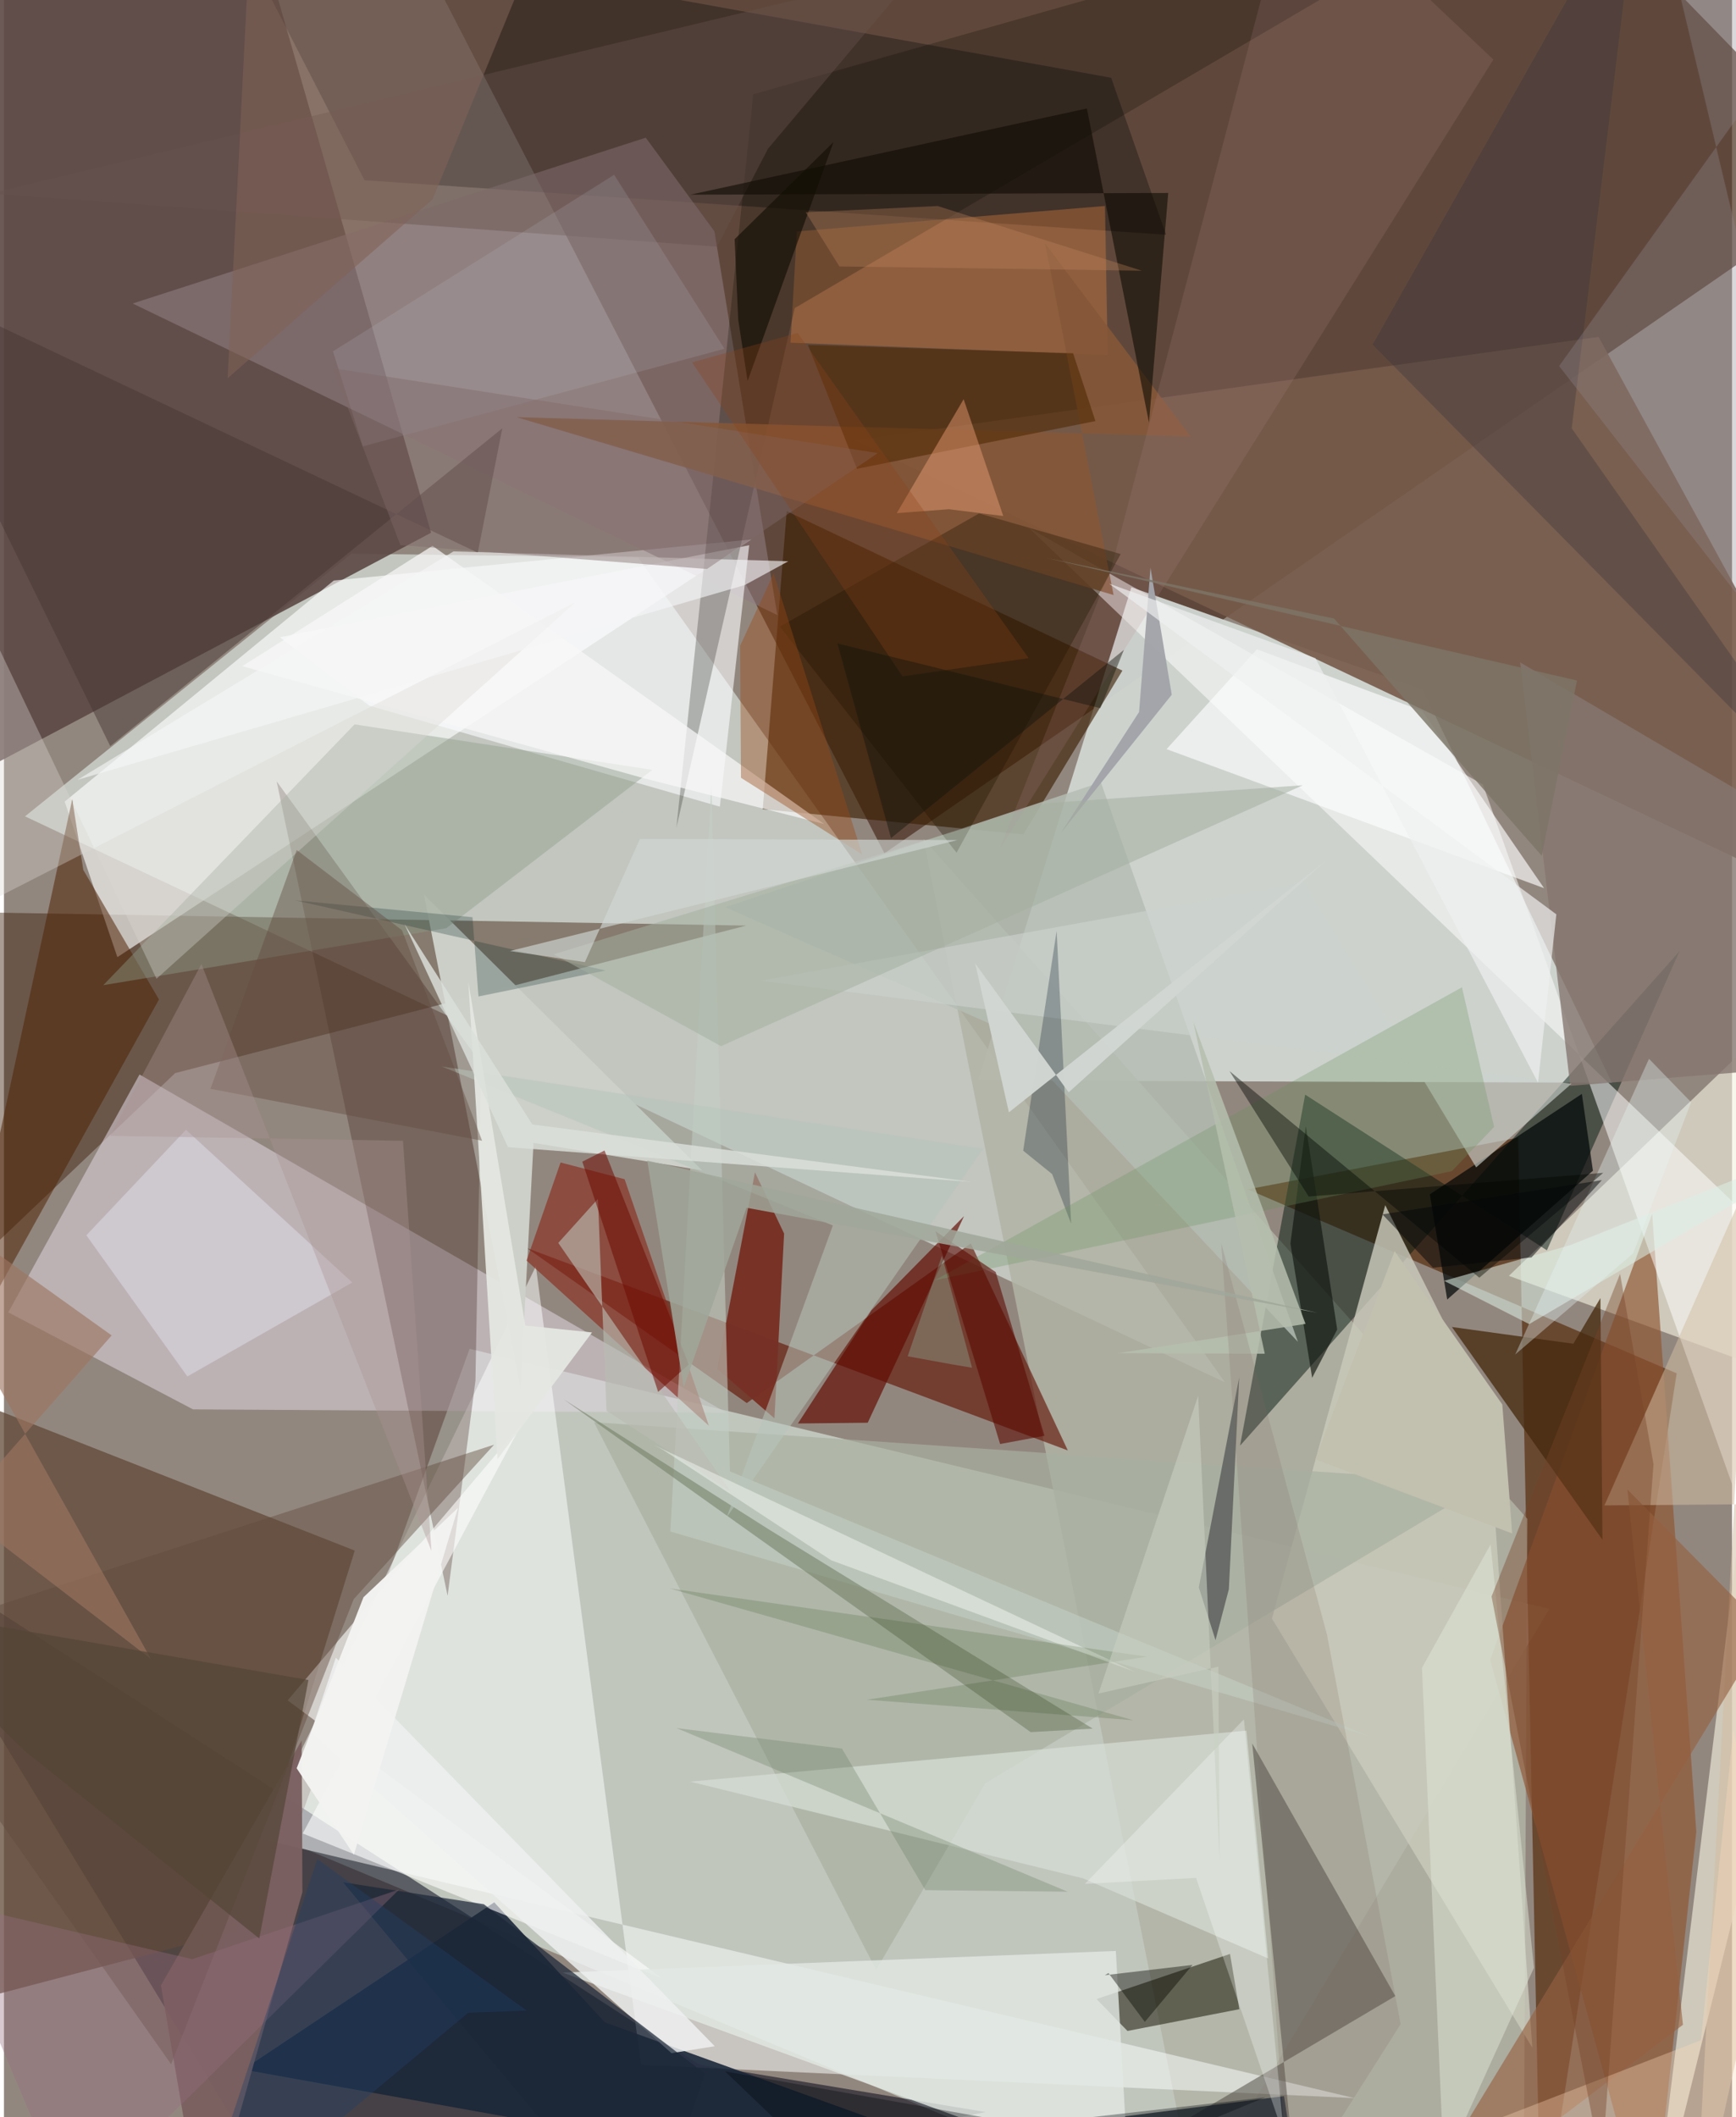 <svg xmlns="http://www.w3.org/2000/svg" width="228" height="278" viewBox="0 0 836 1024"><path fill="#92877e" d="M0 0h836v1024H0z"/><path fill="#482c1c" fill-opacity=".686" d="M425.949 412.728L898 86.79 753.068-62H181.292z"/><path fill="#d4ded5" fill-opacity=".718" d="M139.1 891.523l86.154-239.155 522.293 125.826-176.092 293.624z"/><path fill="#c8cec7" fill-opacity=".894" d="M590.811 668.702L306.75 269.615l-138.647-1.804-157.92 127.03z"/><path fill="#d0d5d1" fill-opacity=".957" d="M777.87 523.684l-306.697-1.111 74.235-238.522 140.892 49.44z"/><path fill="#000215" fill-opacity=".529" d="M336.386 998.54L-62 741.03 147.833 1086l327.155-64.476z"/><path fill="#5b4844" fill-opacity=".898" d="M-62 399.983L-35.143-4.208l156.878-34.154 84.898 296.039z"/><path fill="#502303" fill-opacity=".624" d="M809.215 664.237L743.523 1086 732.51 550.24l-130.834 25.005z"/><path fill="#361600" fill-opacity=".424" d="M-62 656.76L82.845 519.02l276.264-71.346-396.648-6.86z"/><path fill="#ddd5df" fill-opacity=".561" d="M349.39 683.247L65.581 519.7 2.112 634.73l89.357 46.936z"/><path fill="#765b4b" fill-opacity=".914" d="M411.542 213.01L898 443.487l-10.102-67.236-116.444-213.316z"/><path fill="#b0b3a5" fill-opacity=".851" d="M736.963 734.608l-1.577 295.7-156.68 46.613L444.853 405.82z"/><path fill="#614937" fill-opacity=".749" d="M-55.736 661.372l-.708 317.124 168.892-44.375 57.235-184.146z"/><path fill="#fdffff" fill-opacity=".506" d="M257.328 612.413L123.154 889.165l530.27 125.624-345.258-16.05z"/><path fill="#f3f1e0" fill-opacity=".616" d="M728.041 617.091L898 678.732 797.112 1086l74.235-606.693z"/><path fill="#041810" fill-opacity=".49" d="M810.655 459.945L597.993 699.207l31.492-169.774 116.94 75.299z"/><path fill="#fdfefe" fill-opacity=".624" d="M54.86 462.95l306.71-202.025-202.026 19.858-130.17 106.936z"/><path fill="#611103" fill-opacity=".624" d="M253.12 603.704l261.54 97.815-46.925-100.102-108.382 77.192z"/><path fill="#ccd0c9" fill-opacity=".996" d="M249.91 671.185l-46.72-238.511 134.565 133.394-81.56-13.27z"/><path fill="#391d00" fill-opacity=".616" d="M378.687 247.251l-11.615 144.124 126.058 12.229 47.956-79.261z"/><path fill="#070709" fill-opacity=".333" d="M109.45-39.25L535.639 37.6l26.572 75.95L174.45 87.17z"/><path fill="#371a12" fill-opacity=".298" d="M228.098 667.748l2.84-153.218-99.029-136.633 82.716 393.934z"/><path fill="#8f5532" fill-opacity=".663" d="M719.024 802.777L796.814 1086l21.904-200.077-21.35-298.901z"/><path fill="#47423c" fill-opacity=".498" d="M627.926 1086L603.88 843.252l69.207 122.184-174.442 103.096z"/><path fill="#cacabb" fill-opacity=".816" d="M739.383 990.369l-21.816-309.187-49.344-98.28-54.82 199.936z"/><path fill="#8f7c81" fill-opacity=".592" d="M343.69 111.871l30.406 185.568-311.84-150.645 248.228-80.197z"/><path fill="#fffffe" fill-opacity=".514" d="M898 640.304l-59.399 84.734L715.473 379.47 495.816 255.328z"/><path fill="#fcfcff" fill-opacity=".608" d="M176.774 341.324l169.562 48.836 14.192-126.462L133.5 308.21z"/><path fill="#1a2639" fill-opacity=".898" d="M115.75 1000.954l121.425-80.855 53.514 58.044L589.866 1086z"/><path fill="#171605" fill-opacity=".529" d="M528.562 966.868l64.56-21.815 4.514 26.722-54.108 10.527z"/><path fill="#a8b1a0" fill-opacity=".686" d="M421.937 952.816l52.77-90.337L717.232 717.32 285.4 687.862z"/><path fill="#b4bdb3" fill-opacity=".831" d="M348.943 438.768l135.593 59.73L625.974 649 530.65 378.367z"/><path fill="#882b1e" fill-opacity=".639" d="M341.014 689.578l-88.19-79.879 16.444-47.446 30.994 8.088z"/><path fill="#000706" fill-opacity=".706" d="M689.802 577.654l73.542-48.576 5.356 37.15-70.502 62.309z"/><path fill="#d6dcd4" fill-opacity=".729" d="M331.937 861.708l269.137-24.676 10.521 110.196L522 908.482z"/><path fill="#f28b44" fill-opacity=".325" d="M533.96 171.723l-1.309-72.11-149.076 12.33-3.062 53.818z"/><path fill="#773025" fill-opacity=".98" d="M372.742 686.003L345.11 662.1l18.207-95.104 14.092 29.638z"/><path fill="#7b6160" fill-opacity=".965" d="M75.95 960.254l20.939 122.63 47.5-167.75-.374-73.322z"/><path fill="#fdfdfd" fill-opacity=".608" d="M137.227 822.408l113.07-133.392-105.759 197.776 174.077 70.236z"/><path fill="#502204" fill-opacity=".533" d="M-28.137 669.248l61.17-282.68 5.357 34.185 36.602 62.67z"/><path fill="#8d9d8a" fill-opacity=".424" d="M313.723 372.338l-144.11-21.983L48.047 476.496l165.932-27.54z"/><path fill="#610a00" fill-opacity=".667" d="M419.715 633.69l44.747-45.507-46.601 99.938-33.763.367z"/><path fill="#44290d" fill-opacity=".753" d="M773.294 744.704l-.97-116.874-13.085 22.1-58.76-8.103z"/><path fill="#c3cdc3" fill-opacity=".588" d="M351.188 711.668l-8.927-332.952-19.851 362.002 338.23 99.103z"/><path fill="#0a0a00" fill-opacity=".247" d="M382.537 149.015L742.052-62 362.512 45.588 325.307 400.32z"/><path fill="#696c68" d="M592.578 768.616l4.993-102.357-19.541 101.497 8.087 25.528z"/><path fill="#855738" fill-opacity=".863" d="M503.691 117.804l70.362 93.32-326.061-9.351 288.815 86.033z"/><path fill="#1a2330" fill-opacity=".722" d="M541.153 1023.74l78.102-9.925 10.669 69.27L27.384 1086z"/><path fill="#ddefe6" fill-opacity=".549" d="M898 546.27l-160.14 94.149-41.166-20.923 61.036-17.26z"/><path fill="#68775a" fill-opacity=".502" d="M270.65 676.717l99.153 62.862 156.902 96.497-30.005 1.702z"/><path fill="#d2bda2" fill-opacity=".525" d="M898 727.111l-123.744 1.004 71.386-161.086L817.864 1086z"/><path fill="#e1e7e2" fill-opacity=".816" d="M545.892 1086l-7.995-142.394-267.648 10.455 292.723 106.731z"/><path fill="#fefeff" fill-opacity=".639" d="M745.06 429.575l-182.62-67.238 43.7-48.292 80.065 29.868z"/><path fill="#867771" fill-opacity=".8" d="M885.418 514.954L898 416.97l-164.544-96.61 24.275 204.812z"/><path fill="#e8e8f6" fill-opacity=".42" d="M88.048 546.426l-48.184 51.042 48.86 68.264 79.814-45.432z"/><path fill="#624a3e" fill-opacity=".447" d="M237.133 698.73L-62 795.661l142.862 202.74 88.328-224.942z"/><path fill="#cbd1cd" fill-opacity=".639" d="M712.21 564.63l-83.286-137.874-262.77 47.58 392.173 49.833z"/><path fill="#b8c5bb" fill-opacity=".529" d="M473.766 555.625L349.57 734l51.452-141.277L211.8 515.829z"/><path fill="#66514c" fill-opacity=".424" d="M344.93 119.316L-6.752 93.578 442.111-14.214l-72.488 86.142z"/><path fill="#0c0a00" fill-opacity=".573" d="M523.883 52.471l30.049 151.917 9.317-111.06-231.195.84z"/><path fill="#483735" fill-opacity=".494" d="M-62 129.423L229.228 267.31l11.864-60.158L51.41 360.858z"/><path fill="#b6858d" fill-opacity=".173" d="M720.535 28.79L481.569 410.93l54.608-137.881L624.396-62z"/><path fill="#001222" fill-opacity=".267" d="M493.076 556.54l16.178-106.23 7.023 141.554-9.196-24z"/><path fill="#966041" fill-opacity=".624" d="M785.403 720.474l26.83 258.848L671.447 1086l181.066-297.616z"/><path fill="#4e2700" fill-opacity=".557" d="M412.661 226.735l115.364-23.077-10.807-32.803-128.267-4.024z"/><path fill="#10150e" fill-opacity=".651" d="M629.803 544.601l-7.447 56.846 10.509 64.947 12.118-23.366z"/><path fill="#201500" fill-opacity=".353" d="M540.25 267.97l-79.42 144.46-85.425-109.362 96.338-54.734z"/><path fill="#f8f8f8" fill-opacity=".722" d="M309.594 376.418l-194.317-54.205 92.031-58.226L396.841 398.57z"/><path fill="#6b945f" fill-opacity=".286" d="M700.433 566.452L450.225 619.25l255.11-141.74 15.571 67.545z"/><path fill="#5a0700" fill-opacity=".58" d="M450.632 595.504l29.13 19.75 23.602 79.184-21.455 3.985z"/><path fill="#dfe6d6" fill-opacity=".494" d="M696.568 1047.7l43.599-95.952-20.978-204.753-33.203 59.651z"/><path fill="#eef0f0" fill-opacity=".831" d="M322.926 993.031L148.489 838.005l12.064-36.269L343.88 989.701z"/><path fill="#0d2b29" fill-opacity=".259" d="M229.55 481.957l-2.881-38.331-85.923-8.182 150.318 33.958z"/><path fill="#ffdbba" fill-opacity=".333" d="M820.921 986.775l-122.896 47.623 177.696-6.753-39.133-190.652z"/><path fill="#e4e7e1" fill-opacity=".941" d="M284.487 644.454l-45.692 61.295-14.132-230.727 27.534 166.099z"/><path fill="#dad9d2" fill-opacity=".353" d="M276.641 291.16L73.797 473.389l-111.03-232.861 27.344 196.96z"/><path fill="#a2a5aa" fill-opacity=".984" d="M549.134 344.384l-37.814 58.464 53.63-66.832-10.291-61.43z"/><path fill="#35343c" fill-opacity=".341" d="M662.128 166.692L898 405.948 758.448 207.174 791.163-62z"/><path fill="#1c2638" fill-opacity=".71" d="M164.056 910.395L310.364 1086l28.738-83.052-106.946-81.94z"/><path fill="#a4aea0" fill-opacity=".522" d="M266.036 461.55l80.876 44.436 281.41-126.173-124.036 8.642z"/><path fill="#63785e" fill-opacity=".294" d="M325.308 835.806l189.334 79.162-68.905-.744-40.322-68.505z"/><path fill="#624b41" fill-opacity=".427" d="M192.568 449.916l-50.93-38.788L99.89 526.624l131.424 25.112z"/><path fill="#eb9f76" fill-opacity=".463" d="M483.447 249.58l-19.187-56.489-32.367 55.12 25.19-1.91z"/><path fill="#928893" fill-opacity=".325" d="M875.768 5.032L752.353 177.046 898 363.862 796.65-62z"/><path fill="#984916" fill-opacity=".4" d="M356.548 376.198l-.385-63.918 16.185-34.876 42.87 135.914z"/><path fill="#764328" fill-opacity=".396" d="M798 708.116l-25.045 339.813-53.299-275.77 62.167-156.038z"/><path fill="#e7f5f4" fill-opacity=".357" d="M788.144 606.212l-57.046 48.91 64.728-142.999 20.395 21.002z"/><path fill="#b5bfad" fill-opacity=".855" d="M575.373 494.147l54.286 146.166-90.917 14.194 71.199.244z"/><path fill="#000700" fill-opacity=".424" d="M773.693 567.264l-59.952 50.712-120.874-99.952 38.332 60.687z"/><path fill="#b9bbb1" fill-opacity=".643" d="M268.166 601.153l83.109 119.897-59.79-38.73-4.144-102.448z"/><path fill="#cacfe1" fill-opacity=".145" d="M295.188 84.56L159.15 169.924l14.47 45.968 174.914-47.213z"/><path fill="#7e6660" fill-opacity=".188" d="M621.723 1064.193L588.85 601.116l51.176 189.416 35.643 188.465z"/><path fill="#dbe0db" fill-opacity=".816" d="M255.621 543.867L193.78 446.97l50.081 107.885 224.065 16.775z"/><path fill="#f5f5f6" fill-opacity=".624" d="M217.47 266.706l161.975 4.765-21.004 11.467-322.829 94.23z"/><path fill="#9c7460" fill-opacity=".627" d="M52.116 645.895L-62 564.238l133.12 238.18-93.518-71.781z"/><path fill="#d2d8d5" fill-opacity=".639" d="M307.66 405.738l-26.62 59.614-36.236-5.393 216.475-53.646z"/><path fill="#806a6a" fill-opacity=".431" d="M191.803 263.664l-32.788-85.607 263.698 41.09-82.616 56.06z"/><path fill="#806156" fill-opacity=".565" d="M108.22 182.915L120.575-62l136.8 36.404-50.04 122.016z"/><path fill="#6d0a00" fill-opacity=".533" d="M279.779 561.85l36.697 111.362 14.848-13.286-40.787-103.468z"/><path fill="#d1d6d2" fill-opacity=".973" d="M640.533 415.385L486.158 537.998l-16.286-71.981 45.198 62.301z"/><path fill="#130f04" fill-opacity=".647" d="M353.469 115.7l47.857-47.014-41.574 115.598-4.526-29.602z"/><path fill="#060701" fill-opacity=".408" d="M534.318 954.287l17.592 23.623 23.084-27.552-42.442 4.988z"/><path fill="#f4f9f2" fill-opacity=".467" d="M400.206 754.666l-81.333-53.407-4.385-2.327L547.01 808.565z"/><path fill="#eef0f0" fill-opacity=".675" d="M750.994 442.226l-8.843 81.426L634.443 318.33l-99.78-36.038z"/><path fill="#976c81" fill-opacity=".369" d="M191.19 913.869L91.092 947.618l-122.28-28.602 64 150.995z"/><path fill="#1f3a06" fill-opacity=".157" d="M321.768 768.198l231.341 33.078-135.776 20.826 128.96 9.911z"/><path fill="#fff" fill-opacity=".282" d="M599.863 831.566l-76.938 79.6 53.772-2.894 42.56 125.033z"/><path fill="#f2f2f1" fill-opacity=".98" d="M141.603 855.25l27.671 41.81 50.375-167.762-45.726 43.236z"/><path fill="#c2c0ae" d="M729.66 741.71l-95.254-35.94 38.36-100.655 52.088 74.176z"/><path fill="#03070a" fill-opacity=".494" d="M691.328 613.148l-24.472-25.8 106.156-16.555-34.034 37.401z"/><path fill="#a3fae0" fill-opacity=".231" d="M468.342 661.538l-14.6-54.194-16.543 48.65 21.074 3.842z"/><path fill="#aa9494" fill-opacity=".376" d="M51.388 549.341l44.138-83.088 111.286 283.914-13.764-198.416z"/><path fill="#a0a79a" fill-opacity=".851" d="M311.223 561.355l324.093 73.583-276.114-50.79-30.372 86.934z"/><path fill="#8b4518" fill-opacity=".302" d="M332.853 175.244l101.85 151.897 60.999-8.828-111.728-157.262z"/><path fill="#12160c" fill-opacity=".443" d="M530.396 342.52l11.404-28.203-112.683 91.06-25.918-94.192z"/><path fill="#cad1c2" fill-opacity=".576" d="M588.08 899.747l-.568-93.645-57.989 12.98 48.203-144.04z"/><path fill="#534537" fill-opacity=".698" d="M123.513 937.581L147.3 812.56-62 776.323l71.483 70.02z"/><path fill="#7c7567" fill-opacity=".812" d="M743.956 413.966l17.042-84.823-257.083-59.385 139.543 29.398z"/><path fill="#c4875f" fill-opacity=".318" d="M550.487 130.939L451.673 99.65l-63.805 3.037 16.289 26.177z"/><path fill="#214167" fill-opacity=".38" d="M151.574 899.161L89.722 1086l134.87-112.496 28.277-1.06z"/><path fill="#01080a" fill-opacity=".333" d="M348.869 1001.854l87.87 84.146 173.42-71.603-116.105 13.253z"/></svg>